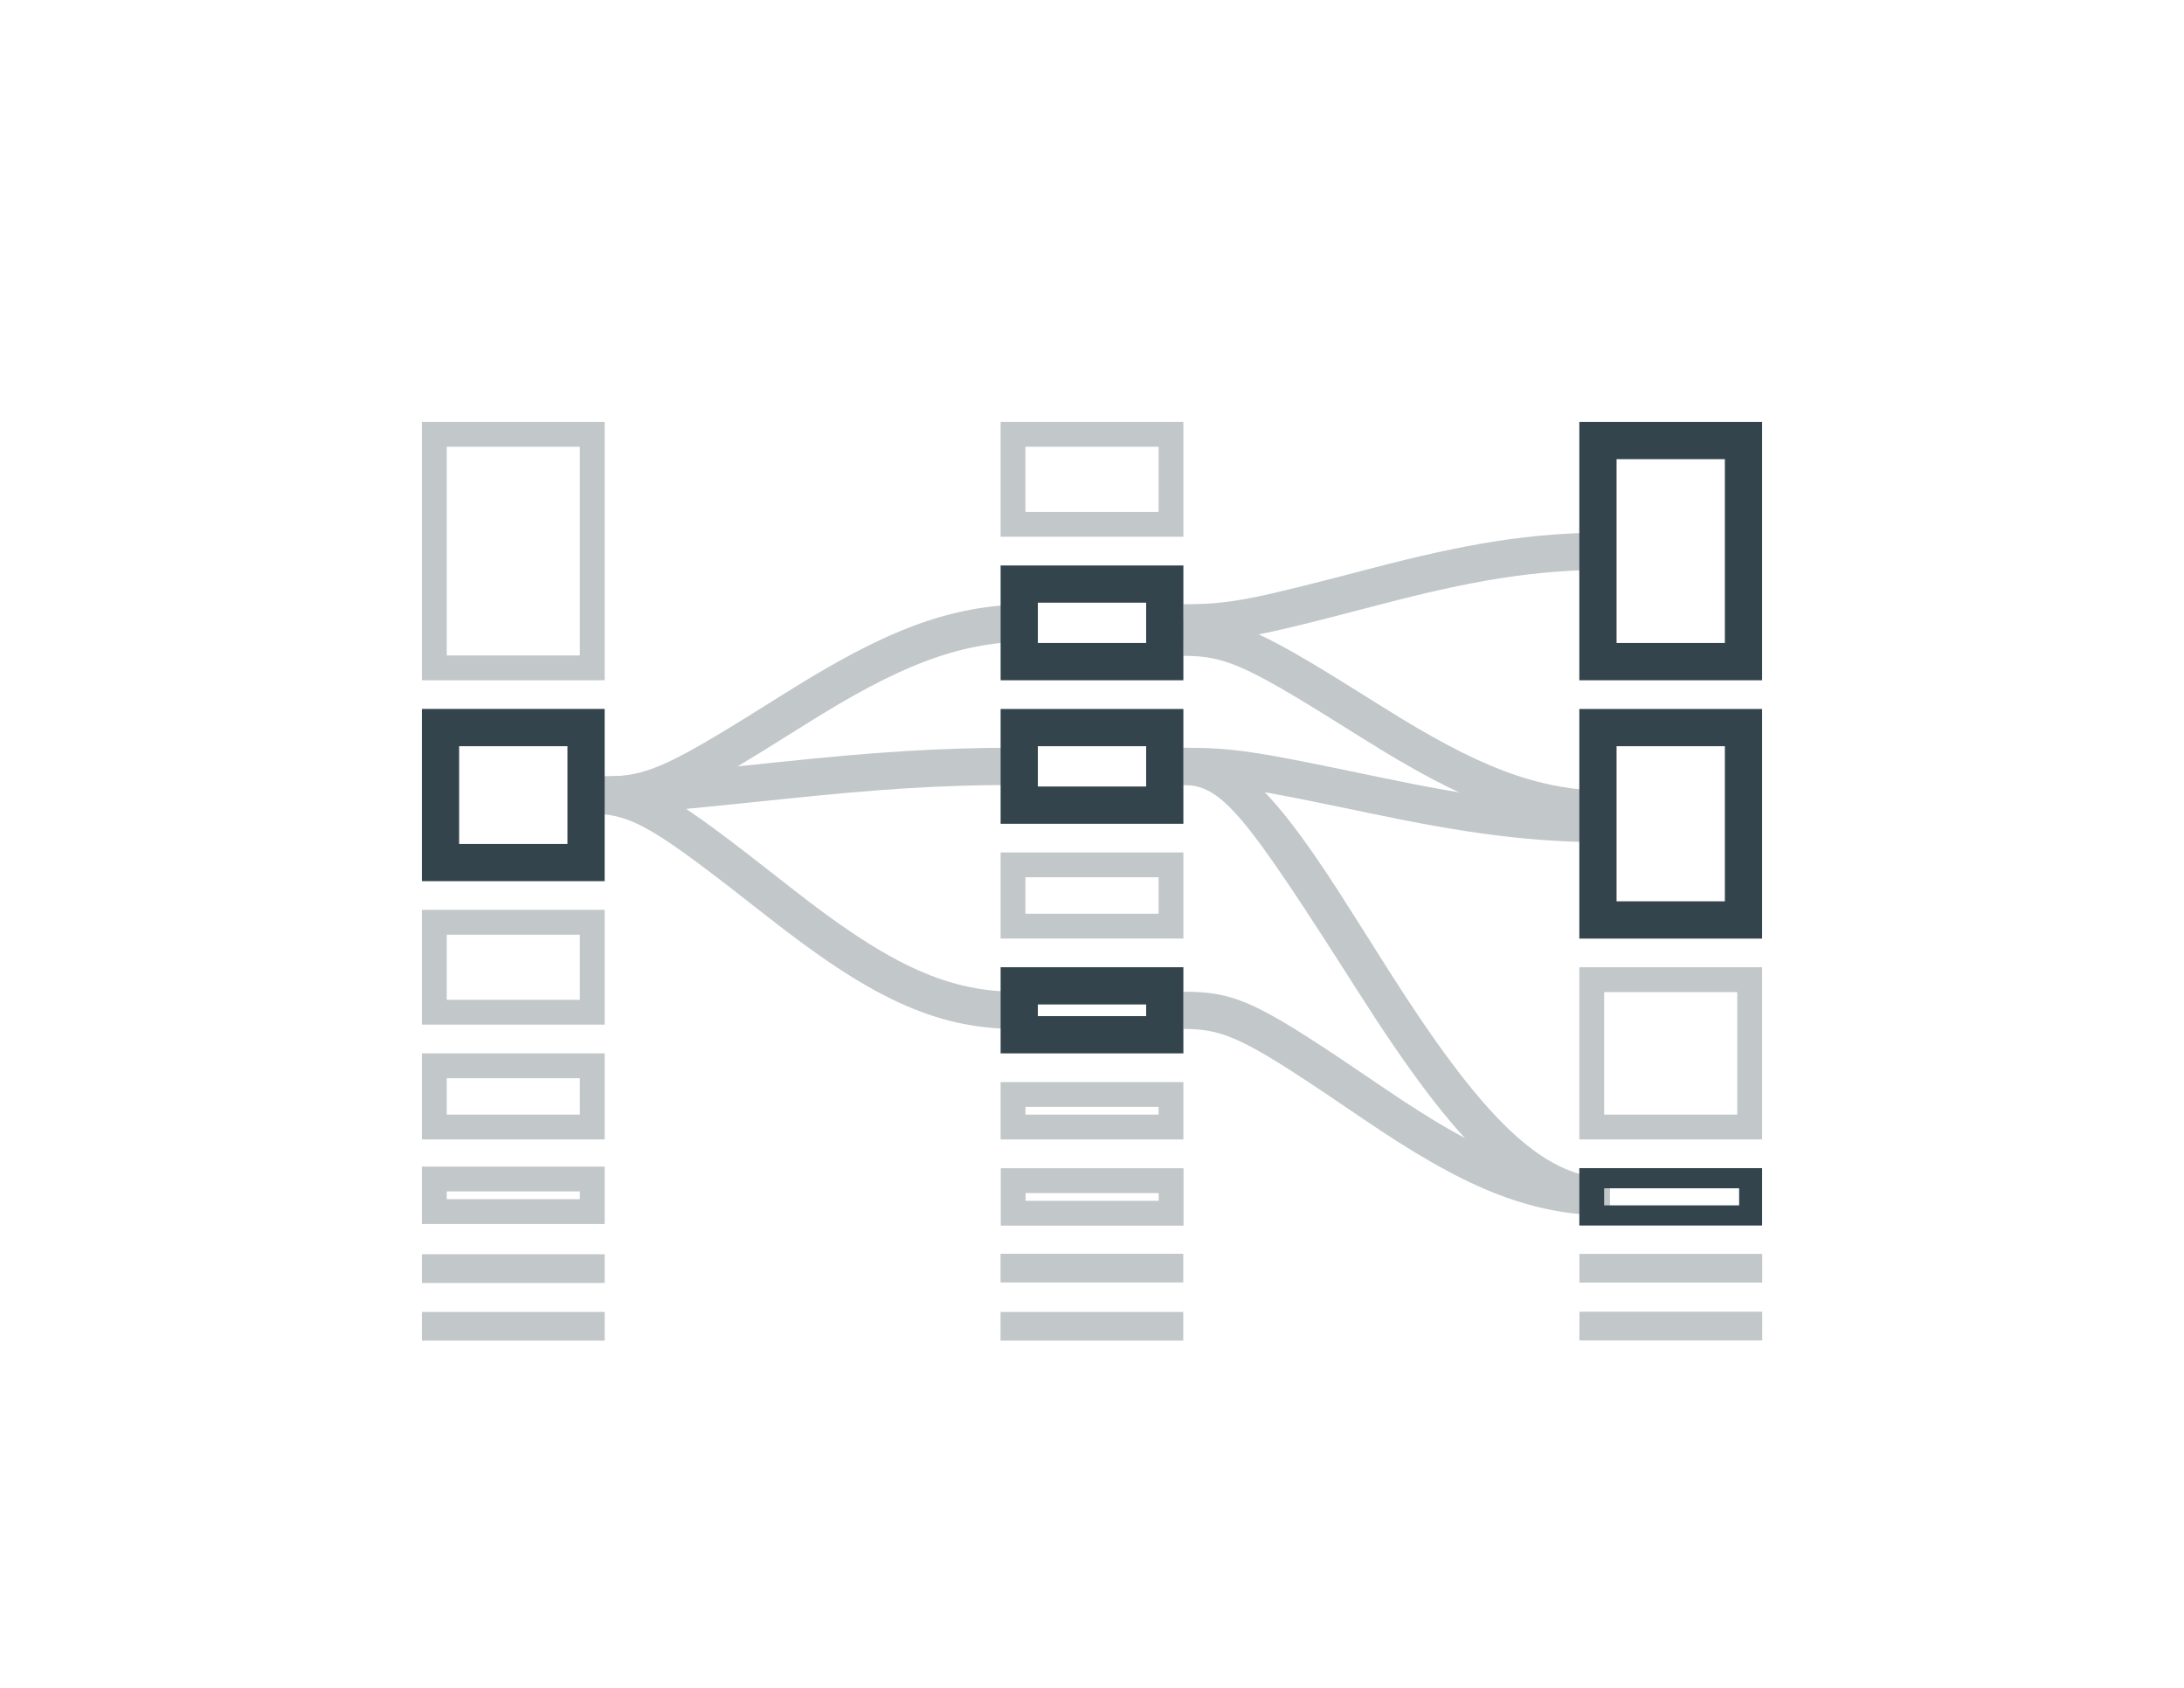 <svg width="88" height="68" xmlns="http://www.w3.org/2000/svg"><g fill="none" fill-rule="evenodd"><path d="M-824-632H456v3659H-824z"/><path stroke-opacity=".3" stroke="#34444C" stroke-linecap="square" d="M-.5-.5h337v69H-.5z"/><g fill-rule="nonzero" fill="#34444C"><path d="M18.5 34h4.364v-3.938H18.5V34zM17 28.562h7.364V35.5H17v-6.938zM41.818 25.906h4.364v-1.625h-4.364v1.625zm-1.5-3.125h7.364v4.625h-7.364v-4.625zM41.818 30.063v1.625h4.364v-1.625h-4.364zm-1.5-1.5h7.364v4.625h-7.364v-4.626z"/><path d="M18 26.406h5.364V18H18v8.406zM17 17h7.364v10.406H17V17zM41.318 20.625h5.364V18h-5.364v2.625zm-1-3.625h7.364v4.625h-7.364V17zM18 40.281h5.364v-2.625H18v2.625zm-1-3.625h7.364v4.625H17v-4.625zM41.318 35.344v1.468h5.364v-1.468h-5.364zm-1-1h7.364v3.468h-7.364v-3.468zM18 44.906h5.364v-1.468H18v1.468zm-1-2.468h7.364v3.468H17v-3.468z" opacity=".3"/><path d="M41.818 40.938h4.364v-.47h-4.364v.47zm-1.5-1.97h7.364v3.47h-7.364v-3.47z"/><path d="M18 48.313h5.364V48H18v.313zM17 47h7.364v2.313H17V47zM41.324 48.378h5.364v-.312h-5.364v.312zm-1-1.312h7.364v2.312h-7.364v-2.312zM41.318 44.906h5.364v-.312h-5.364v.312zm-1-1.312h7.364v2.312h-7.364v-2.312zM17 50.531h7.364v1.157H17zM40.315 50.512h7.363v1.156h-7.363zM40.315 52.855h7.363v1.156h-7.363zM17 52.855h7.364v1.156H17z" opacity=".3"/><path d="M65.136 36.313H69.5v-6.25h-4.364v6.25zm-1.5-7.75H71v9.25h-7.364v-9.25zM65.136 25.906H69.5V18.5h-4.364v7.406zM63.636 17H71v10.406h-7.364V17z"/><path d="M64.636 44.906H70V39.97h-5.364v4.937zm-1-5.937H71v6.937h-7.364V38.97z" opacity=".3"/><path d="M64.636 48.563h5.439v-.688h-5.439v.688zm-1-1.5H71v2.312h-7.364v-2.313z"/><path opacity=".3" d="M63.64 52.848h7.365v1.156H63.64zM63.64 50.517h7.365v1.156H63.64z"/><g opacity=".3"><path d="M24.364 32.781c2.207 0 3.069-.443 8.069-3.583 3.736-2.347 6.172-3.354 9.112-3.354v-1.5c-3.297 0-5.953 1.098-9.91 3.583-4.664 2.93-5.49 3.354-7.271 3.354v1.5zM55.542 24.374c3.79-.992 6.28-1.42 9.322-1.42v-1.5c-3.197 0-5.799.447-9.702 1.469-4.753 1.244-5.58 1.42-7.48 1.42v1.5c2.087 0 2.95-.184 7.86-1.469z"/><path d="M54.953 29.776c3.957 2.485 6.613 3.583 9.91 3.583v-1.5c-2.94 0-5.376-1.007-9.112-3.353-5-3.141-5.862-3.584-8.07-3.584v1.5c1.782 0 2.608.424 7.272 3.354z"/><path d="M55.199 32.765c3.892.815 6.483 1.172 9.665 1.172v-1.5c-3.057 0-5.558-.344-9.358-1.14-4.896-1.025-5.755-1.172-7.824-1.172v1.5c1.92 0 2.748.142 7.517 1.14z"/><path d="M54.72 39.95c3.996 6.274 6.65 9.019 10.144 9.019v-1.5c-2.745 0-5.183-2.52-8.88-8.325-.127-.2-1.598-2.535-2.02-3.188-.761-1.178-1.379-2.072-1.97-2.832-1.535-1.972-2.875-2.999-4.312-2.999v1.5c1.566 0 2.502 1.203 7.038 8.325z"/><path d="M54.93 45.081c3.962 2.696 6.623 3.888 9.934 3.888v-1.5c-2.928 0-5.36-1.09-9.09-3.628-5.01-3.41-5.87-3.888-8.092-3.888v1.5c1.766 0 2.594.461 7.248 3.628zM23.75 32.781c2.032 0 2.884-.073 7.749-.582 3.822-.4 6.345-.574 9.433-.574v-1.5c-3.15 0-5.72.177-9.59.582-4.8.503-5.635.574-7.592.574v1.5z"/><path d="M23.75 32.781c1.736 0 2.573.537 7.207 4.176 3.97 3.117 6.638 4.496 9.975 4.496v-1.5c-2.902 0-5.326-1.253-9.048-4.176-5.03-3.949-5.882-4.496-8.134-4.496v1.5z"/></g></g></g></svg>